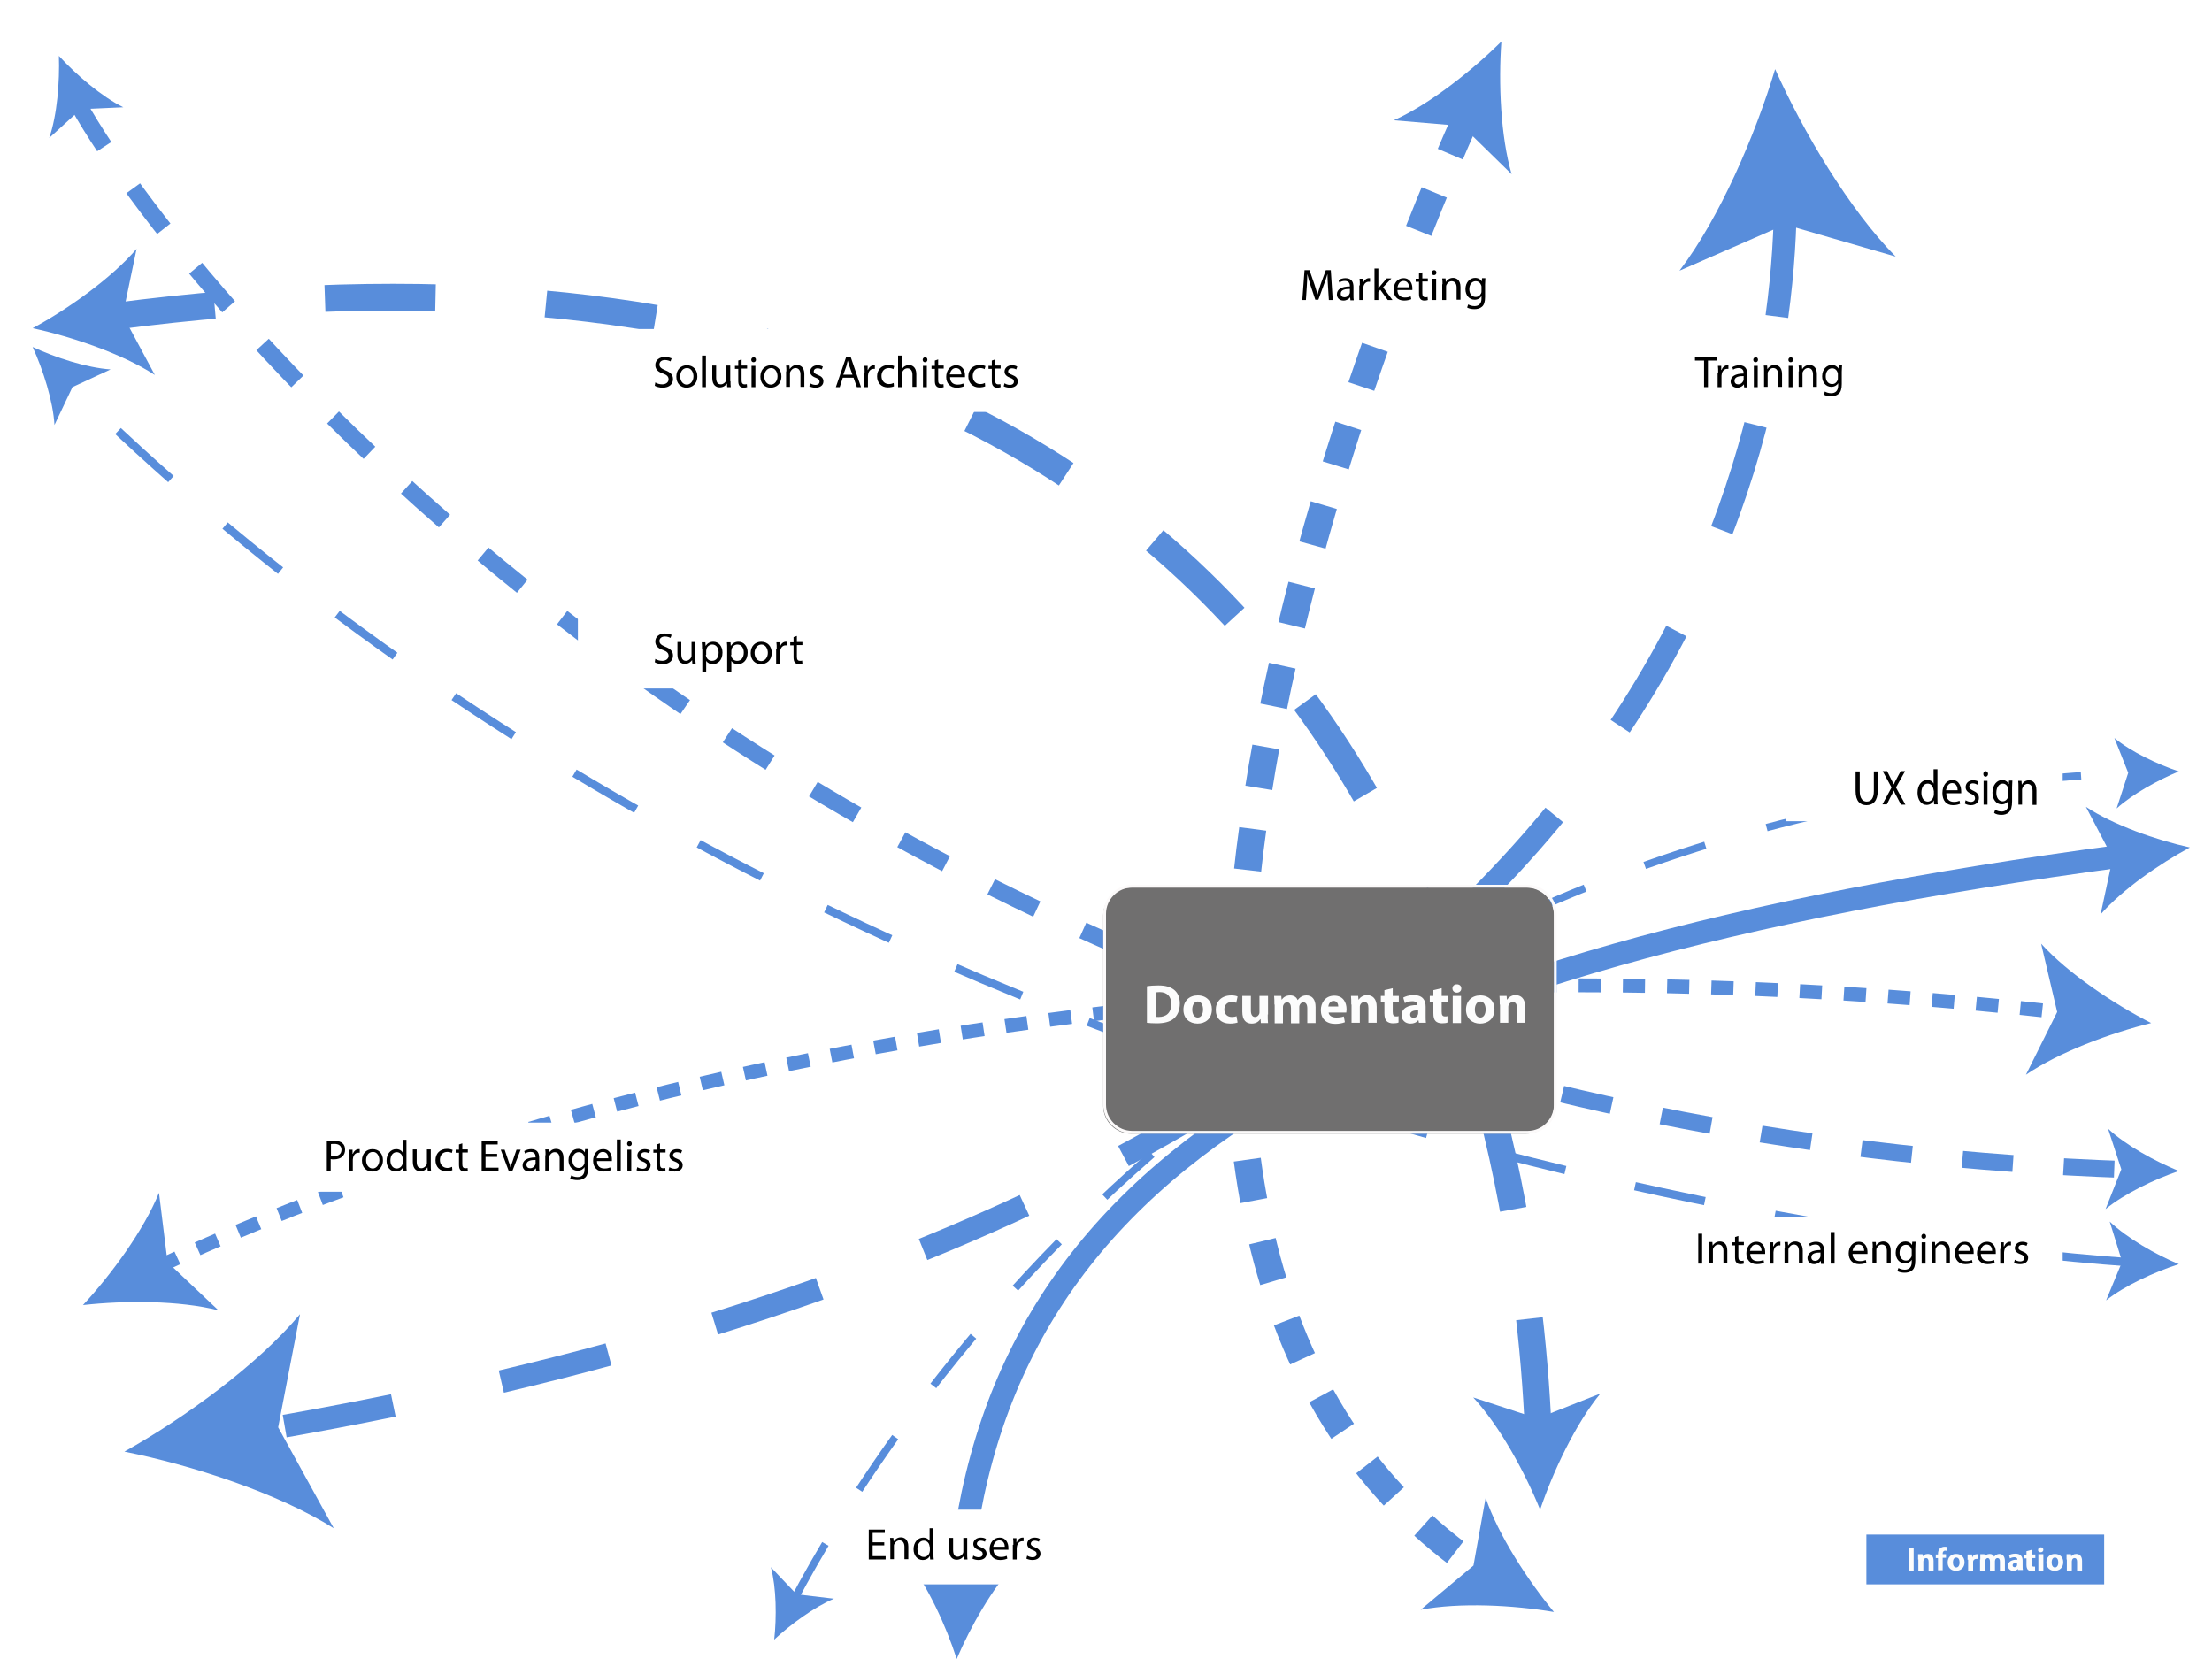<?xml version="1.0" encoding="utf-8"?>
<!-- Generator: Adobe Illustrator 17.1.0, SVG Export Plug-In . SVG Version: 6.00 Build 0)  -->
<!DOCTYPE svg PUBLIC "-//W3C//DTD SVG 1.1//EN" "http://www.w3.org/Graphics/SVG/1.1/DTD/svg11.dtd">
<svg version="1.1" id="Layer_1" xmlns="http://www.w3.org/2000/svg" xmlns:xlink="http://www.w3.org/1999/xlink" x="0px" y="0px"
	 viewBox="0 0 800 600" enable-background="new 0 0 800 600" xml:space="preserve">
<rect y="-8" fill="#FFFFFF" width="800" height="608"/>
<g>
	<g>
		<path fill="none" stroke="#588DDB" stroke-width="8.245" stroke-miterlimit="10" d="M346.9,575.1
			c11.9-154.1,138.9-227.8,420.4-265.5"/>
		<g>
			<path fill="#588DDB" d="M346,600c4.9-11.5,12.9-25.7,21.1-34.3l-19.9,6.2l-19.3-8C335.4,573.3,342.2,588.1,346,600z"/>
		</g>
		<g>
			<path fill="#588DDB" d="M792,306.5c-11,5.9-24.4,15.2-32.3,24.2l4.4-20.4l-9.7-18.5C764.4,298.4,779.8,303.8,792,306.5z"/>
		</g>
	</g>
</g>
<g>
	<g>
		<path fill="none" stroke="#588DDB" stroke-width="9.678" stroke-miterlimit="10" stroke-dasharray="40,40" d="M556.3,516.8
			c-4.7-106.3-50.5-463.6-515.6-402.3"/>
		<g>
			<path fill="#588DDB" d="M557,546c4.7-13.9,12.9-31.2,21.8-42l-22.8,9l-23.2-7.6C542.3,515.6,551.5,532.4,557,546z"/>
		</g>
		<g>
			<path fill="#588DDB" d="M11.8,118.7c12.9-7,28.5-18.1,37.6-28.7l-5,24L56,135.6C44.3,128,26.1,121.8,11.8,118.7z"/>
		</g>
	</g>
</g>
<g>
	<g>
		<path fill="none" stroke="#588DDB" stroke-width="6.116" stroke-miterlimit="10" stroke-dasharray="18.348,18.348" d="
			M28.1,37.4C70.8,114,314,407.5,769.5,423"/>
		<g>
			<path fill="#588DDB" d="M21.3,20.2c0.3,9.3-0.6,21.3-3.5,29.7l11.4-10.4l15.4-0.7C36.7,34.9,27.5,27,21.3,20.2z"/>
		</g>
		<g>
			<path fill="#588DDB" d="M788,423.5c-8.8,3-19.7,8.2-26.5,13.8l5.7-14.4l-4.8-14.7C768.8,414.2,779.4,420,788,423.5z"/>
		</g>
	</g>
</g>
<g>
	<g>
		<path fill="none" stroke="#588DDB" stroke-width="8.245" stroke-miterlimit="10" stroke-dasharray="40,40" d="M645.7,74.6
			c-1.7,107.4-60,358.7-551.5,442.7"/>
		<g>
			<path fill="#588DDB" d="M642,25c-7.2,23.9-20.1,53.9-34.6,72.9l38.2-16.7l40,11.6C668.8,75.8,652.2,47.8,642,25z"/>
		</g>
		<g>
			<path fill="#588DDB" d="M45,525c21.8-12.2,48.2-31.4,63.5-49.7l-7.9,40.9l20.1,36.5C100.5,540,69.5,529.9,45,525z"/>
		</g>
	</g>
</g>
<g>
	<g>
		<path fill="none" stroke="#588DDB" stroke-width="9.848" stroke-miterlimit="10" stroke-dasharray="15,15" d="M530.5,42
			c-42,94.6-165.6,411.7,5.6,526.4"/>
		<g>
			<path fill="#588DDB" d="M543,15c-10.6,10.5-25.8,22.6-38.9,28.5l24.8,2.1L546.7,63C542.7,49.3,541.9,29.9,543,15z"/>
		</g>
		<g>
			<path fill="#588DDB" d="M562,583c-14.7-2.5-34.2-3.5-48.2-0.8l19.1-16l4.4-24.5C541.9,555.2,552.5,571.5,562,583z"/>
		</g>
	</g>
</g>
<g>
	<g>
		<path fill="none" stroke="#588DDB" stroke-width="5.009" stroke-miterlimit="10" stroke-dasharray="8,8" d="M56.9,458.3
			c78.3-37,323.8-133,691.1-91.9"/>
		<g>
			<path fill="#588DDB" d="M30,472c15.1-1.7,34.9-1.7,49,1.9l-18.4-17.4l-3.1-25.1C52,444.9,40.3,460.9,30,472z"/>
		</g>
		<g>
			<path fill="#588DDB" d="M778,370c-14.7,3.6-33.3,10.5-45.3,18.7L744,366l-5.8-24.7C748,352.1,764.5,363.1,778,370z"/>
		</g>
	</g>
</g>
<rect x="561" y="122" fill="#FFFFFF" width="142" height="27"/>
<rect x="209" y="222" fill="#FFFFFF" width="142" height="27"/>
<g>
	<path d="M237,238.3c0.6,0.4,1.5,0.7,2.5,0.7c1.4,0,2.3-0.8,2.3-1.8c0-1-0.6-1.6-2-2.1c-1.8-0.6-2.8-1.5-2.8-3.1
		c0-1.7,1.4-2.9,3.5-2.9c1.1,0,1.9,0.3,2.4,0.5l-0.4,1.1c-0.4-0.2-1.1-0.5-2-0.5c-1.5,0-2,0.9-2,1.6c0,1,0.7,1.5,2.1,2.1
		c1.8,0.7,2.8,1.6,2.8,3.2c0,1.7-1.2,3.1-3.8,3.1c-1,0-2.2-0.3-2.8-0.7L237,238.3z"/>
	<path d="M251.5,237.9c0,0.8,0,1.5,0.1,2.1h-1.2l-0.1-1.3h0c-0.4,0.6-1.2,1.4-2.6,1.4c-1.2,0-2.7-0.7-2.7-3.4v-4.5h1.4v4.3
		c0,1.5,0.4,2.5,1.7,2.5c0.9,0,1.6-0.7,1.9-1.3c0.1-0.2,0.1-0.5,0.1-0.7v-4.8h1.4V237.9z"/>
	<path d="M253.9,234.8c0-1,0-1.8-0.1-2.5h1.3l0.1,1.3h0c0.6-0.9,1.5-1.5,2.8-1.5c1.9,0,3.3,1.6,3.3,3.9c0,2.8-1.7,4.2-3.5,4.2
		c-1,0-1.9-0.4-2.4-1.2h0v4.2h-1.4V234.8z M255.3,236.8c0,0.2,0,0.4,0.1,0.6c0.3,1,1.1,1.6,2.1,1.6c1.5,0,2.4-1.2,2.4-3
		c0-1.6-0.8-2.9-2.3-2.9c-1,0-1.9,0.7-2.1,1.7c0,0.2-0.1,0.4-0.1,0.6V236.8z"/>
	<path d="M263,234.8c0-1,0-1.8-0.1-2.5h1.3l0.1,1.3h0c0.6-0.9,1.5-1.5,2.8-1.5c1.9,0,3.3,1.6,3.3,3.9c0,2.8-1.7,4.2-3.5,4.2
		c-1,0-1.9-0.4-2.4-1.2h0v4.2H263V234.8z M264.4,236.8c0,0.2,0,0.4,0.1,0.6c0.3,1,1.1,1.6,2.1,1.6c1.5,0,2.4-1.2,2.4-3
		c0-1.6-0.8-2.9-2.3-2.9c-1,0-1.9,0.7-2.1,1.7c0,0.2-0.1,0.4-0.1,0.6V236.8z"/>
	<path d="M279.1,236.1c0,2.9-2,4.1-3.9,4.1c-2.1,0-3.7-1.5-3.7-4c0-2.6,1.7-4.1,3.8-4.1C277.6,232.1,279.1,233.7,279.1,236.1z
		 M272.9,236.1c0,1.7,1,3,2.4,3c1.3,0,2.4-1.3,2.4-3c0-1.3-0.7-3-2.3-3S272.9,234.7,272.9,236.1z"/>
	<path d="M280.9,234.7c0-0.9,0-1.7-0.1-2.4h1.2l0,1.5h0.1c0.4-1,1.2-1.7,2.1-1.7c0.2,0,0.3,0,0.4,0v1.3c-0.1,0-0.3,0-0.5,0
		c-1,0-1.7,0.8-1.9,1.8c0,0.2-0.1,0.4-0.1,0.7v4.1h-1.4V234.7z"/>
	<path d="M288.2,230v2.2h2v1.1h-2v4.2c0,1,0.3,1.5,1.1,1.5c0.4,0,0.6,0,0.8-0.1l0.1,1.1c-0.3,0.1-0.7,0.2-1.2,0.2
		c-0.7,0-1.2-0.2-1.5-0.6c-0.4-0.4-0.5-1.1-0.5-2v-4.2h-1.2v-1.1h1.2v-1.9L288.2,230z"/>
</g>
<rect x="82" y="406" fill="#FFFFFF" width="178" height="25"/>
<rect x="427" y="95" fill="#FFFFFF" width="142" height="27"/>
<g>
	<path d="M480.3,103.8c-0.1-1.5-0.2-3.3-0.2-4.7h0c-0.4,1.3-0.8,2.6-1.4,4.1l-1.9,5.2h-1.1l-1.7-5.1c-0.5-1.5-0.9-2.9-1.2-4.2h0
		c0,1.3-0.1,3.2-0.2,4.8l-0.3,4.6h-1.3l0.8-10.8h1.8l1.8,5.2c0.4,1.3,0.8,2.5,1.1,3.6h0c0.3-1.1,0.7-2.3,1.1-3.6l1.9-5.2h1.8
		l0.7,10.8h-1.4L480.3,103.8z"/>
	<path d="M488.4,108.5l-0.1-1h0c-0.4,0.6-1.3,1.2-2.4,1.2c-1.6,0-2.4-1.1-2.4-2.2c0-1.9,1.7-2.9,4.7-2.9v-0.2c0-0.6-0.2-1.8-1.8-1.8
		c-0.7,0-1.5,0.2-2,0.6l-0.3-0.9c0.6-0.4,1.6-0.7,2.5-0.7c2.4,0,2.9,1.6,2.9,3.2v2.9c0,0.7,0,1.3,0.1,1.9H488.4z M488.2,104.5
		c-1.5,0-3.3,0.2-3.3,1.7c0,0.9,0.6,1.3,1.3,1.3c1,0,1.6-0.6,1.9-1.3c0-0.1,0.1-0.3,0.1-0.4V104.5z"/>
	<path d="M491.8,103.2c0-0.9,0-1.7-0.1-2.4h1.2l0,1.5h0.1c0.4-1,1.2-1.7,2.1-1.7c0.2,0,0.3,0,0.4,0v1.3c-0.1,0-0.3,0-0.5,0
		c-1,0-1.7,0.8-1.9,1.8c0,0.2-0.1,0.4-0.1,0.7v4.1h-1.4V103.2z"/>
	<path d="M498.5,104.3L498.5,104.3c0.2-0.3,0.5-0.6,0.7-0.9l2.3-2.7h1.7l-3,3.2l3.4,4.6h-1.7l-2.7-3.7l-0.7,0.8v2.9h-1.4V97.1h1.4
		V104.3z"/>
	<path d="M505.4,104.9c0,1.9,1.2,2.7,2.7,2.7c1,0,1.6-0.2,2.1-0.4l0.2,1c-0.5,0.2-1.3,0.5-2.6,0.5c-2.4,0-3.8-1.6-3.8-3.9
		s1.4-4.2,3.6-4.2c2.5,0,3.2,2.2,3.2,3.6c0,0.3,0,0.5,0,0.7H505.4z M509.6,103.9c0-0.9-0.4-2.3-2-2.3c-1.4,0-2,1.3-2.2,2.3H509.6z"
		/>
	<path d="M514.4,98.5v2.2h2v1.1h-2v4.2c0,1,0.3,1.5,1.1,1.5c0.4,0,0.6,0,0.8-0.1l0.1,1.1c-0.3,0.1-0.7,0.2-1.2,0.2
		c-0.7,0-1.2-0.2-1.5-0.6c-0.4-0.4-0.5-1.1-0.5-2v-4.2h-1.2v-1.1h1.2v-1.9L514.4,98.5z"/>
	<path d="M519.5,98.6c0,0.5-0.3,0.9-0.9,0.9c-0.5,0-0.8-0.4-0.8-0.9c0-0.5,0.4-0.9,0.9-0.9C519.2,97.7,519.5,98.1,519.5,98.6z
		 M518,108.5v-7.7h1.4v7.7H518z"/>
	<path d="M521.7,102.8c0-0.8,0-1.5-0.1-2.1h1.2l0.1,1.3h0c0.4-0.7,1.3-1.5,2.6-1.5c1.1,0,2.7,0.6,2.7,3.3v4.6h-1.4V104
		c0-1.2-0.5-2.3-1.8-2.3c-0.9,0-1.6,0.7-1.9,1.4c-0.1,0.2-0.1,0.4-0.1,0.7v4.7h-1.4V102.8z"/>
	<path d="M537.2,100.8c0,0.6-0.1,1.2-0.1,2.1v4.5c0,1.8-0.4,2.9-1.1,3.5c-0.8,0.7-1.8,0.9-2.8,0.9c-0.9,0-2-0.2-2.6-0.6l0.4-1.1
		c0.5,0.3,1.3,0.6,2.3,0.6c1.4,0,2.5-0.8,2.5-2.7v-0.9h0c-0.4,0.7-1.3,1.3-2.5,1.3c-1.9,0-3.3-1.6-3.3-3.8c0-2.6,1.7-4.1,3.5-4.1
		c1.3,0,2.1,0.7,2.4,1.3h0l0.1-1.2H537.2z M535.8,103.8c0-0.2,0-0.4-0.1-0.6c-0.3-0.8-0.9-1.5-2-1.5c-1.3,0-2.3,1.1-2.3,2.9
		c0,1.5,0.8,2.8,2.3,2.8c0.9,0,1.6-0.5,2-1.4c0.1-0.2,0.1-0.5,0.1-0.8V103.8z"/>
</g>
<g>
	<path d="M118.2,412.8c0.7-0.1,1.6-0.2,2.7-0.2c1.4,0,2.4,0.3,3,0.9c0.6,0.5,0.9,1.3,0.9,2.3c0,1-0.3,1.7-0.8,2.3
		c-0.7,0.8-1.9,1.2-3.3,1.2c-0.4,0-0.8,0-1.1-0.1v4.3h-1.4V412.8z M119.6,418c0.3,0.1,0.7,0.1,1.2,0.1c1.7,0,2.7-0.8,2.7-2.3
		c0-1.4-1-2.1-2.5-2.1c-0.6,0-1.1,0-1.3,0.1V418z"/>
	<path d="M126.4,418.2c0-0.9,0-1.7-0.1-2.4h1.2l0,1.5h0.1c0.4-1,1.2-1.7,2.1-1.7c0.2,0,0.3,0,0.4,0v1.3c-0.1,0-0.3,0-0.5,0
		c-1,0-1.7,0.8-1.9,1.8c0,0.2-0.1,0.4-0.1,0.7v4.1h-1.4V418.2z"/>
	<path d="M138.5,419.6c0,2.9-2,4.1-3.9,4.1c-2.1,0-3.7-1.5-3.7-4c0-2.6,1.7-4.1,3.8-4.1C137,415.6,138.5,417.2,138.5,419.6z
		 M132.4,419.6c0,1.7,1,3,2.4,3c1.3,0,2.4-1.3,2.4-3c0-1.3-0.7-3-2.3-3C133.1,416.6,132.4,418.2,132.4,419.6z"/>
	<path d="M147,412.1v9.4c0,0.7,0,1.5,0.1,2h-1.3l-0.1-1.3h0c-0.4,0.9-1.4,1.5-2.6,1.5c-1.9,0-3.3-1.6-3.3-3.9c0-2.6,1.6-4.2,3.5-4.2
		c1.2,0,2,0.6,2.3,1.2h0v-4.6H147z M145.6,418.9c0-0.2,0-0.4-0.1-0.6c-0.2-0.9-1-1.6-2-1.6c-1.5,0-2.3,1.3-2.3,3
		c0,1.6,0.8,2.9,2.3,2.9c0.9,0,1.8-0.6,2.1-1.7c0-0.2,0.1-0.4,0.1-0.6V418.9z"/>
	<path d="M155.8,421.4c0,0.8,0,1.5,0.1,2.1h-1.2l-0.1-1.3h0c-0.4,0.6-1.2,1.4-2.6,1.4c-1.2,0-2.7-0.7-2.7-3.4v-4.5h1.4v4.3
		c0,1.5,0.4,2.5,1.7,2.5c0.9,0,1.6-0.7,1.9-1.3c0.1-0.2,0.1-0.5,0.1-0.7v-4.8h1.4V421.4z"/>
	<path d="M163.6,423.2c-0.4,0.2-1.2,0.4-2.2,0.4c-2.3,0-3.9-1.6-3.9-4c0-2.4,1.6-4.1,4.2-4.1c0.8,0,1.6,0.2,2,0.4l-0.3,1.1
		c-0.3-0.2-0.9-0.4-1.6-0.4c-1.8,0-2.7,1.3-2.7,2.9c0,1.8,1.2,2.9,2.7,2.9c0.8,0,1.3-0.2,1.7-0.4L163.6,423.2z"/>
	<path d="M167.2,413.5v2.2h2v1.1h-2v4.2c0,1,0.3,1.5,1.1,1.5c0.4,0,0.6,0,0.8-0.1l0.1,1.1c-0.3,0.1-0.7,0.2-1.2,0.2
		c-0.7,0-1.2-0.2-1.5-0.6c-0.4-0.4-0.5-1.1-0.5-2v-4.2h-1.2v-1.1h1.2v-1.9L167.2,413.5z"/>
	<path d="M179.8,418.4h-4.2v3.9h4.7v1.2h-6.1v-10.8h5.8v1.2h-4.4v3.4h4.2V418.4z"/>
	<path d="M182.5,415.8l1.5,4.4c0.3,0.7,0.5,1.3,0.6,2h0c0.2-0.6,0.4-1.3,0.7-2l1.5-4.4h1.5l-3,7.7h-1.3l-2.9-7.7H182.5z"/>
	<path d="M193.9,423.5l-0.1-1h0c-0.4,0.6-1.3,1.2-2.4,1.2c-1.6,0-2.4-1.1-2.4-2.2c0-1.9,1.7-2.9,4.7-2.9v-0.2c0-0.6-0.2-1.8-1.8-1.8
		c-0.7,0-1.5,0.2-2,0.6l-0.3-0.9c0.6-0.4,1.6-0.7,2.5-0.7c2.4,0,2.9,1.6,2.9,3.2v2.9c0,0.7,0,1.3,0.1,1.9H193.9z M193.7,419.5
		c-1.5,0-3.3,0.2-3.3,1.7c0,0.9,0.6,1.3,1.3,1.3c1,0,1.6-0.6,1.9-1.3c0-0.1,0.1-0.3,0.1-0.4V419.5z"/>
	<path d="M197.3,417.8c0-0.8,0-1.5-0.1-2.1h1.2l0.1,1.3h0c0.4-0.7,1.3-1.5,2.6-1.5c1.1,0,2.7,0.6,2.7,3.3v4.6h-1.4V419
		c0-1.2-0.5-2.3-1.8-2.3c-0.9,0-1.6,0.7-1.9,1.4c-0.1,0.2-0.1,0.4-0.1,0.7v4.7h-1.4V417.8z"/>
	<path d="M212.8,415.8c0,0.6-0.1,1.2-0.1,2.1v4.5c0,1.8-0.4,2.9-1.1,3.5c-0.8,0.7-1.8,0.9-2.8,0.9c-0.9,0-2-0.2-2.6-0.6l0.4-1.1
		c0.5,0.3,1.3,0.6,2.3,0.6c1.4,0,2.5-0.8,2.5-2.7v-0.9h0c-0.4,0.7-1.3,1.3-2.5,1.3c-1.9,0-3.3-1.6-3.3-3.8c0-2.6,1.7-4.1,3.5-4.1
		c1.3,0,2.1,0.7,2.4,1.3h0l0.1-1.2H212.8z M211.4,418.8c0-0.2,0-0.4-0.1-0.6c-0.3-0.8-0.9-1.5-2-1.5c-1.3,0-2.3,1.1-2.3,2.9
		c0,1.5,0.8,2.8,2.3,2.8c0.9,0,1.6-0.5,2-1.4c0.1-0.2,0.1-0.5,0.1-0.8V418.8z"/>
	<path d="M215.9,419.9c0,1.9,1.2,2.7,2.7,2.7c1,0,1.6-0.2,2.1-0.4l0.2,1c-0.5,0.2-1.3,0.5-2.6,0.5c-2.4,0-3.8-1.6-3.8-3.9
		s1.4-4.2,3.6-4.2c2.5,0,3.2,2.2,3.2,3.6c0,0.3,0,0.5,0,0.7H215.9z M220,418.9c0-0.9-0.4-2.3-2-2.3c-1.4,0-2,1.3-2.2,2.3H220z"/>
	<path d="M223.1,412.1h1.4v11.4h-1.4V412.1z"/>
	<path d="M228.5,413.6c0,0.5-0.3,0.9-0.9,0.9c-0.5,0-0.8-0.4-0.8-0.9c0-0.5,0.4-0.9,0.9-0.9C228.1,412.7,228.5,413.1,228.5,413.6z
		 M226.9,423.5v-7.7h1.4v7.7H226.9z"/>
	<path d="M230.5,422.1c0.4,0.3,1.2,0.6,1.9,0.6c1,0,1.5-0.5,1.5-1.2c0-0.7-0.4-1-1.4-1.4c-1.4-0.5-2-1.3-2-2.2c0-1.2,1-2.3,2.7-2.3
		c0.8,0,1.5,0.2,1.9,0.5l-0.4,1c-0.3-0.2-0.9-0.4-1.6-0.4c-0.8,0-1.3,0.5-1.3,1.1c0,0.6,0.5,0.9,1.5,1.3c1.3,0.5,2,1.2,2,2.3
		c0,1.4-1.1,2.3-2.9,2.3c-0.8,0-1.6-0.2-2.2-0.5L230.5,422.1z"/>
	<path d="M238.7,413.5v2.2h2v1.1h-2v4.2c0,1,0.3,1.5,1.1,1.5c0.4,0,0.6,0,0.8-0.1l0.1,1.1c-0.3,0.1-0.7,0.2-1.2,0.2
		c-0.7,0-1.2-0.2-1.5-0.6c-0.4-0.4-0.5-1.1-0.5-2v-4.2h-1.2v-1.1h1.2v-1.9L238.7,413.5z"/>
	<path d="M242.1,422.1c0.4,0.3,1.2,0.6,1.9,0.6c1,0,1.5-0.5,1.5-1.2c0-0.7-0.4-1-1.4-1.4c-1.4-0.5-2-1.3-2-2.2c0-1.2,1-2.3,2.7-2.3
		c0.8,0,1.5,0.2,1.9,0.5l-0.4,1c-0.3-0.2-0.9-0.4-1.6-0.4c-0.8,0-1.3,0.5-1.3,1.1c0,0.6,0.5,0.9,1.5,1.3c1.3,0.5,2,1.2,2,2.3
		c0,1.4-1.1,2.3-2.9,2.3c-0.8,0-1.6-0.2-2.2-0.5L242.1,422.1z"/>
</g>
<g>
	<path d="M616.3,130.4H613v-1.2h8v1.2h-3.3v9.6h-1.4V130.4z"/>
	<path d="M621.4,134.7c0-0.9,0-1.7-0.1-2.4h1.2l0,1.5h0.1c0.4-1,1.2-1.7,2.1-1.7c0.2,0,0.3,0,0.4,0v1.3c-0.1,0-0.3,0-0.5,0
		c-1,0-1.7,0.8-1.9,1.8c0,0.2-0.1,0.4-0.1,0.7v4.1h-1.4V134.7z"/>
	<path d="M630.8,140l-0.1-1h0c-0.4,0.6-1.3,1.2-2.4,1.2c-1.6,0-2.4-1.1-2.4-2.2c0-1.9,1.7-2.9,4.7-2.9v-0.2c0-0.6-0.2-1.8-1.8-1.8
		c-0.7,0-1.5,0.2-2,0.6l-0.3-0.9c0.6-0.4,1.6-0.7,2.5-0.7c2.4,0,2.9,1.6,2.9,3.2v2.9c0,0.7,0,1.3,0.1,1.9H630.8z M630.6,136
		c-1.5,0-3.3,0.2-3.3,1.7c0,0.9,0.6,1.3,1.3,1.3c1,0,1.6-0.6,1.9-1.3c0-0.1,0.1-0.3,0.1-0.4V136z"/>
	<path d="M635.8,130.1c0,0.5-0.3,0.9-0.9,0.9c-0.5,0-0.8-0.4-0.8-0.9c0-0.5,0.4-0.9,0.9-0.9C635.5,129.2,635.8,129.6,635.8,130.1z
		 M634.3,140v-7.7h1.4v7.7H634.3z"/>
	<path d="M638,134.3c0-0.8,0-1.5-0.1-2.1h1.2l0.1,1.3h0c0.4-0.7,1.3-1.5,2.6-1.5c1.1,0,2.7,0.6,2.7,3.3v4.6h-1.4v-4.5
		c0-1.2-0.5-2.3-1.8-2.3c-0.9,0-1.6,0.7-1.9,1.4c-0.1,0.2-0.1,0.4-0.1,0.7v4.7H638V134.3z"/>
	<path d="M648.5,130.1c0,0.5-0.3,0.9-0.9,0.9c-0.5,0-0.8-0.4-0.8-0.9c0-0.5,0.4-0.9,0.9-0.9C648.1,129.2,648.5,129.6,648.5,130.1z
		 M646.9,140v-7.7h1.4v7.7H646.9z"/>
	<path d="M650.6,134.3c0-0.8,0-1.5-0.1-2.1h1.2l0.1,1.3h0c0.4-0.7,1.3-1.5,2.6-1.5c1.1,0,2.7,0.6,2.7,3.3v4.6h-1.4v-4.5
		c0-1.2-0.5-2.3-1.8-2.3c-0.9,0-1.6,0.7-1.9,1.4c-0.1,0.2-0.1,0.4-0.1,0.7v4.7h-1.4V134.3z"/>
	<path d="M666.2,132.3c0,0.6-0.1,1.2-0.1,2.1v4.5c0,1.8-0.4,2.9-1.1,3.5c-0.8,0.7-1.8,0.9-2.8,0.9c-0.9,0-2-0.2-2.6-0.6l0.4-1.1
		c0.5,0.3,1.3,0.6,2.3,0.6c1.4,0,2.5-0.8,2.5-2.7v-0.9h0c-0.4,0.7-1.3,1.3-2.5,1.3c-1.9,0-3.3-1.6-3.3-3.8c0-2.6,1.7-4.1,3.5-4.1
		c1.3,0,2.1,0.7,2.4,1.3h0l0.1-1.2H666.2z M664.7,135.3c0-0.2,0-0.4-0.1-0.6c-0.3-0.8-0.9-1.5-2-1.5c-1.3,0-2.3,1.1-2.3,2.9
		c0,1.5,0.8,2.8,2.3,2.8c0.9,0,1.6-0.5,2-1.4c0.1-0.2,0.1-0.5,0.1-0.8V135.3z"/>
</g>
<rect x="221" y="119" fill="#FFFFFF" width="142" height="30"/>
<g>
	<path d="M237,138.3c0.6,0.4,1.5,0.7,2.5,0.7c1.4,0,2.3-0.8,2.3-1.8c0-1-0.6-1.6-2-2.1c-1.8-0.6-2.8-1.5-2.8-3.1
		c0-1.7,1.4-2.9,3.5-2.9c1.1,0,1.9,0.3,2.4,0.5l-0.4,1.1c-0.4-0.2-1.1-0.5-2-0.5c-1.5,0-2,0.9-2,1.6c0,1,0.7,1.5,2.1,2.1
		c1.8,0.7,2.8,1.6,2.8,3.2c0,1.7-1.2,3.1-3.8,3.1c-1,0-2.2-0.3-2.8-0.7L237,138.3z"/>
	<path d="M252.2,136.1c0,2.9-2,4.1-3.9,4.1c-2.1,0-3.7-1.5-3.7-4c0-2.6,1.7-4.1,3.8-4.1C250.7,132.1,252.2,133.7,252.2,136.1z
		 M246,136.1c0,1.7,1,3,2.4,3c1.3,0,2.4-1.3,2.4-3c0-1.3-0.7-3-2.3-3C246.7,133.1,246,134.7,246,136.1z"/>
	<path d="M253.9,128.6h1.4V140h-1.4V128.6z"/>
	<path d="M264.2,137.9c0,0.8,0,1.5,0.1,2.1H263l-0.1-1.3h0c-0.4,0.6-1.2,1.4-2.6,1.4c-1.2,0-2.7-0.7-2.7-3.4v-4.5h1.4v4.3
		c0,1.5,0.4,2.5,1.7,2.5c0.9,0,1.6-0.7,1.9-1.3c0.1-0.2,0.1-0.5,0.1-0.7v-4.8h1.4V137.9z"/>
	<path d="M268.2,130v2.2h2v1.1h-2v4.2c0,1,0.3,1.5,1.1,1.5c0.4,0,0.6,0,0.8-0.1l0.1,1.1c-0.3,0.1-0.7,0.2-1.2,0.2
		c-0.7,0-1.2-0.2-1.5-0.6c-0.4-0.4-0.5-1.1-0.5-2v-4.2h-1.2v-1.1h1.2v-1.9L268.2,130z"/>
	<path d="M273.4,130.1c0,0.5-0.3,0.9-0.9,0.9c-0.5,0-0.8-0.4-0.8-0.9c0-0.5,0.4-0.9,0.9-0.9C273.1,129.2,273.4,129.6,273.4,130.1z
		 M271.8,140v-7.7h1.4v7.7H271.8z"/>
	<path d="M282.6,136.1c0,2.9-2,4.1-3.9,4.1c-2.1,0-3.7-1.5-3.7-4c0-2.6,1.7-4.1,3.8-4.1C281.1,132.1,282.6,133.7,282.6,136.1z
		 M276.4,136.1c0,1.7,1,3,2.4,3c1.3,0,2.4-1.3,2.4-3c0-1.3-0.7-3-2.3-3S276.4,134.7,276.4,136.1z"/>
	<path d="M284.4,134.3c0-0.8,0-1.5-0.1-2.1h1.2l0.1,1.3h0c0.4-0.7,1.3-1.5,2.6-1.5c1.1,0,2.7,0.6,2.7,3.3v4.6h-1.4v-4.5
		c0-1.2-0.5-2.3-1.8-2.3c-0.9,0-1.6,0.7-1.9,1.4c-0.1,0.2-0.1,0.4-0.1,0.7v4.7h-1.4V134.3z"/>
	<path d="M293,138.6c0.4,0.3,1.2,0.6,1.9,0.6c1,0,1.5-0.5,1.5-1.2c0-0.7-0.4-1-1.4-1.4c-1.4-0.5-2-1.3-2-2.2c0-1.2,1-2.3,2.7-2.3
		c0.8,0,1.5,0.2,1.9,0.5l-0.4,1c-0.3-0.2-0.9-0.4-1.6-0.4c-0.8,0-1.3,0.5-1.3,1.1c0,0.6,0.5,0.9,1.5,1.3c1.3,0.5,2,1.2,2,2.3
		c0,1.4-1.1,2.3-2.9,2.3c-0.8,0-1.6-0.2-2.2-0.5L293,138.6z"/>
	<path d="M304.8,136.6l-1.1,3.4h-1.4l3.7-10.8h1.7l3.7,10.8h-1.5l-1.2-3.4H304.8z M308.3,135.5l-1.1-3.1c-0.2-0.7-0.4-1.3-0.6-2h0
		c-0.2,0.6-0.3,1.3-0.5,2l-1.1,3.1H308.3z"/>
	<path d="M312.7,134.7c0-0.9,0-1.7-0.1-2.4h1.2l0,1.5h0.1c0.4-1,1.2-1.7,2.1-1.7c0.2,0,0.3,0,0.4,0v1.3c-0.1,0-0.3,0-0.5,0
		c-1,0-1.7,0.8-1.9,1.8c0,0.2-0.1,0.4-0.1,0.7v4.1h-1.4V134.7z"/>
	<path d="M323.3,139.7c-0.4,0.2-1.2,0.4-2.2,0.4c-2.3,0-3.9-1.6-3.9-4c0-2.4,1.6-4.1,4.2-4.1c0.8,0,1.6,0.2,2,0.4l-0.3,1.1
		c-0.3-0.2-0.9-0.4-1.6-0.4c-1.8,0-2.7,1.3-2.7,2.9c0,1.8,1.2,2.9,2.7,2.9c0.8,0,1.3-0.2,1.7-0.4L323.3,139.7z"/>
	<path d="M324.9,128.6h1.4v4.8h0c0.2-0.4,0.6-0.8,1-1c0.4-0.2,0.9-0.4,1.4-0.4c1,0,2.7,0.6,2.7,3.3v4.6h-1.4v-4.4
		c0-1.2-0.5-2.3-1.8-2.3c-0.9,0-1.6,0.6-1.9,1.4c-0.1,0.2-0.1,0.4-0.1,0.7v4.7h-1.4V128.6z"/>
	<path d="M335.4,130.1c0,0.5-0.3,0.9-0.9,0.9c-0.5,0-0.8-0.4-0.8-0.9c0-0.5,0.4-0.9,0.9-0.9C335.1,129.2,335.4,129.6,335.4,130.1z
		 M333.8,140v-7.7h1.4v7.7H333.8z"/>
	<path d="M339.3,130v2.2h2v1.1h-2v4.2c0,1,0.3,1.5,1.1,1.5c0.4,0,0.6,0,0.8-0.1l0.1,1.1c-0.3,0.1-0.7,0.2-1.2,0.2
		c-0.7,0-1.2-0.2-1.5-0.6c-0.4-0.4-0.5-1.1-0.5-2v-4.2h-1.2v-1.1h1.2v-1.9L339.3,130z"/>
	<path d="M343.6,136.4c0,1.9,1.2,2.7,2.7,2.7c1,0,1.6-0.2,2.1-0.4l0.2,1c-0.5,0.2-1.3,0.5-2.6,0.5c-2.4,0-3.8-1.6-3.8-3.9
		s1.4-4.2,3.6-4.2c2.5,0,3.2,2.2,3.2,3.6c0,0.3,0,0.5,0,0.7H343.6z M347.7,135.4c0-0.9-0.4-2.3-2-2.3c-1.4,0-2,1.3-2.2,2.3H347.7z"
		/>
	<path d="M356.3,139.7c-0.4,0.2-1.2,0.4-2.2,0.4c-2.3,0-3.9-1.6-3.9-4c0-2.4,1.6-4.1,4.2-4.1c0.8,0,1.6,0.2,2,0.4l-0.3,1.1
		c-0.3-0.2-0.9-0.4-1.6-0.4c-1.8,0-2.7,1.3-2.7,2.9c0,1.8,1.2,2.9,2.7,2.9c0.8,0,1.3-0.2,1.7-0.4L356.3,139.7z"/>
	<path d="M359.9,130v2.2h2v1.1h-2v4.2c0,1,0.3,1.5,1.1,1.5c0.4,0,0.6,0,0.8-0.1l0.1,1.1c-0.3,0.1-0.7,0.2-1.2,0.2
		c-0.7,0-1.2-0.2-1.5-0.6c-0.4-0.4-0.5-1.1-0.5-2v-4.2h-1.2v-1.1h1.2v-1.9L359.9,130z"/>
	<path d="M363.3,138.6c0.4,0.3,1.2,0.6,1.9,0.6c1,0,1.5-0.5,1.5-1.2c0-0.7-0.4-1-1.4-1.4c-1.4-0.5-2-1.3-2-2.2c0-1.2,1-2.3,2.7-2.3
		c0.8,0,1.5,0.2,1.9,0.5l-0.4,1c-0.3-0.2-0.9-0.4-1.6-0.4c-0.8,0-1.3,0.5-1.3,1.1c0,0.6,0.5,0.9,1.5,1.3c1.3,0.5,2,1.2,2,2.3
		c0,1.4-1.1,2.3-2.9,2.3c-0.8,0-1.6-0.2-2.2-0.5L363.3,138.6z"/>
</g>
<g>
	<g>
		<path fill="none" stroke="#588DDB" stroke-width="3" stroke-miterlimit="10" stroke-dasharray="25.835,25.835" d="M769.9,456.5
			c-88.1-6.1-477.1-52.7-745.4-318.1"/>
		<g>
			<path fill="#588DDB" d="M788,457.2c-8.4-3.5-18.7-9.4-25-15.4l4.5,14.5l-5.8,14C768.5,464.9,779.3,460,788,457.2z"/>
		</g>
		<g>
			<path fill="#588DDB" d="M11.8,125.5c8.2,3.8,19.5,7.5,28.2,8.1L26.2,140l-6.5,13.7C19.2,145.1,15.6,133.8,11.8,125.5z"/>
		</g>
	</g>
</g>
<rect x="272" y="546" fill="#FFFFFF" width="142" height="27"/>
<g>
	<path d="M319.8,558.9h-4.2v3.9h4.7v1.2h-6.1v-10.8h5.8v1.2h-4.4v3.4h4.2V558.9z"/>
	<path d="M322,558.3c0-0.8,0-1.5-0.1-2.1h1.2l0.1,1.3h0c0.4-0.7,1.3-1.5,2.6-1.5c1.1,0,2.7,0.6,2.7,3.3v4.6h-1.4v-4.5
		c0-1.2-0.5-2.3-1.8-2.3c-0.9,0-1.6,0.7-1.9,1.4c-0.1,0.2-0.1,0.4-0.1,0.7v4.7H322V558.3z"/>
	<path d="M337.6,552.6v9.4c0,0.7,0,1.5,0.1,2h-1.3l-0.1-1.3h0c-0.4,0.9-1.4,1.5-2.6,1.5c-1.9,0-3.3-1.6-3.3-3.9
		c0-2.6,1.6-4.2,3.5-4.2c1.2,0,2,0.6,2.3,1.2h0v-4.6H337.6z M336.2,559.4c0-0.2,0-0.4-0.1-0.6c-0.2-0.9-1-1.6-2-1.6
		c-1.5,0-2.3,1.3-2.3,3c0,1.6,0.8,2.9,2.3,2.9c0.9,0,1.8-0.6,2.1-1.7c0-0.2,0.1-0.4,0.1-0.6V559.4z"/>
	<path d="M349.8,561.9c0,0.8,0,1.5,0.1,2.1h-1.2l-0.1-1.3h0c-0.4,0.6-1.2,1.4-2.6,1.4c-1.2,0-2.7-0.7-2.7-3.4v-4.5h1.4v4.3
		c0,1.5,0.4,2.5,1.7,2.5c0.9,0,1.6-0.7,1.9-1.3c0.1-0.2,0.1-0.5,0.1-0.7v-4.8h1.4V561.9z"/>
	<path d="M352,562.6c0.4,0.3,1.2,0.6,1.9,0.6c1,0,1.5-0.5,1.5-1.2c0-0.7-0.4-1-1.4-1.4c-1.4-0.5-2-1.3-2-2.2c0-1.2,1-2.3,2.7-2.3
		c0.8,0,1.5,0.2,1.9,0.5l-0.4,1c-0.3-0.2-0.9-0.4-1.6-0.4c-0.8,0-1.3,0.5-1.3,1.1c0,0.6,0.5,0.9,1.5,1.3c1.3,0.5,2,1.2,2,2.3
		c0,1.4-1.1,2.3-2.9,2.3c-0.8,0-1.6-0.2-2.2-0.5L352,562.6z"/>
	<path d="M359.3,560.4c0,1.9,1.2,2.7,2.7,2.7c1,0,1.6-0.2,2.1-0.4l0.2,1c-0.5,0.2-1.3,0.5-2.6,0.5c-2.4,0-3.8-1.6-3.8-3.9
		c0-2.3,1.4-4.2,3.6-4.2c2.5,0,3.2,2.2,3.2,3.7c0,0.3,0,0.5,0,0.7H359.3z M363.4,559.4c0-0.9-0.4-2.3-2-2.3c-1.4,0-2,1.3-2.2,2.3
		H363.4z"/>
	<path d="M366.5,558.7c0-0.9,0-1.7-0.1-2.4h1.2l0,1.5h0.1c0.4-1,1.2-1.7,2.1-1.7c0.2,0,0.3,0,0.4,0v1.3c-0.1,0-0.3,0-0.5,0
		c-1,0-1.7,0.8-1.9,1.8c0,0.2-0.1,0.4-0.1,0.7v4.1h-1.4V558.7z"/>
	<path d="M371.5,562.6c0.4,0.3,1.2,0.6,1.9,0.6c1,0,1.5-0.5,1.5-1.2c0-0.7-0.4-1-1.4-1.4c-1.4-0.5-2-1.3-2-2.2c0-1.2,1-2.3,2.7-2.3
		c0.8,0,1.5,0.2,1.9,0.5l-0.4,1c-0.3-0.2-0.9-0.4-1.6-0.4c-0.8,0-1.3,0.5-1.3,1.1c0,0.6,0.5,0.9,1.5,1.3c1.3,0.5,2,1.2,2,2.3
		c0,1.4-1.1,2.3-2.9,2.3c-0.8,0-1.6-0.2-2.2-0.5L371.5,562.6z"/>
</g>
<g>
	<g>
		<path fill="none" stroke="#588DDB" stroke-width="2.68" stroke-miterlimit="10" stroke-dasharray="23.084,23.084" d="
			M287.2,578.5c31.6-60,171.1-286.1,484.7-299"/>
		<g>
			<path fill="#588DDB" d="M280,593c5.9-5.5,14.5-11.8,21.6-14.8l-13.5-1.6l-9.3-9.8C280.8,574.3,280.9,584.9,280,593z"/>
		</g>
		<g>
			<path fill="#588DDB" d="M788,279c-7.5,3.1-16.8,8.2-22.5,13.4l4.2-12.9l-5-12.6C770.7,271.9,780.3,276.4,788,279z"/>
		</g>
	</g>
</g>
<g>
	<path fill="#706F6F" d="M562,400c0,5.5-4.5,10-10,10H409c-5.5,0-10-4.5-10-10v-69c0-5.5,4.5-10,10-10h143c5.5,0,10,4.5,10,10V400z"
		/>
	<path fill="none" stroke="#FCFAFA" stroke-miterlimit="10" d="M562.5,399.5c0,5.5-4.5,10-10,10h-143c-5.5,0-10-4.5-10-10v-69
		c0-5.5,4.5-10,10-10h143c5.5,0,10,4.5,10,10V399.5z"/>
</g>
<rect x="646" y="274" fill="#FFFFFF" width="100" height="23"/>
<g>
	<path fill="#FCFCFC" d="M414.8,356.7c1.1-0.2,2.6-0.3,4.1-0.3c2.6,0,4.2,0.5,5.5,1.4c1.4,1,2.3,2.7,2.3,5.1c0,2.6-0.9,4.4-2.2,5.5
		c-1.4,1.2-3.6,1.7-6.2,1.7c-1.6,0-2.7-0.1-3.5-0.2V356.7z M417.9,367.7c0.3,0.1,0.7,0.1,1.1,0.1c2.8,0,4.6-1.5,4.6-4.7
		c0-2.8-1.6-4.3-4.2-4.3c-0.7,0-1.1,0.1-1.4,0.1V367.7z"/>
	<path fill="#FCFCFC" d="M438.3,365c0,3.6-2.5,5.2-5.2,5.2c-2.9,0-5.1-1.9-5.1-5c0-3.2,2.1-5.2,5.2-5.2
		C436.3,360,438.3,362.1,438.3,365z M431.2,365.1c0,1.7,0.7,2.9,2,2.9c1.2,0,1.9-1.2,1.9-2.9c0-1.5-0.6-2.9-1.9-2.9
		C431.8,362.2,431.2,363.7,431.2,365.1z"/>
	<path fill="#FCFCFC" d="M447.6,369.8c-0.5,0.2-1.6,0.4-2.7,0.4c-3.2,0-5.2-1.9-5.2-5c0-2.9,2-5.2,5.6-5.2c0.8,0,1.7,0.1,2.3,0.4
		l-0.5,2.3c-0.4-0.2-0.9-0.3-1.7-0.3c-1.6,0-2.6,1.1-2.6,2.7c0,1.8,1.2,2.7,2.7,2.7c0.7,0,1.3-0.1,1.7-0.3L447.6,369.8z"/>
	<path fill="#FCFCFC" d="M458.5,366.9c0,1.3,0,2.3,0.1,3.1h-2.6l-0.1-1.4h-0.1c-0.4,0.6-1.3,1.6-3.1,1.6c-2,0-3.4-1.2-3.4-4.3v-5.7
		h3.1v5.3c0,1.4,0.5,2.3,1.5,2.3c0.8,0,1.3-0.6,1.5-1.1c0.1-0.2,0.1-0.4,0.1-0.7v-5.8h3.1V366.9z"/>
	<path fill="#FCFCFC" d="M460.9,363.3c0-1.2,0-2.3-0.1-3.1h2.6l0.1,1.3h0.1c0.4-0.6,1.3-1.5,3-1.5c1.3,0,2.3,0.6,2.7,1.7h0
		c0.4-0.5,0.8-0.9,1.3-1.2c0.5-0.3,1.1-0.5,1.9-0.5c1.9,0,3.3,1.3,3.3,4.2v5.8h-3v-5.3c0-1.4-0.5-2.2-1.4-2.2
		c-0.7,0-1.2,0.5-1.4,1.1c-0.1,0.2-0.1,0.5-0.1,0.8v5.7h-3v-5.5c0-1.2-0.4-2.1-1.4-2.1c-0.8,0-1.2,0.6-1.4,1.1
		c-0.1,0.2-0.1,0.5-0.1,0.8v5.7h-3V363.3z"/>
	<path fill="#FCFCFC" d="M480.5,366.1c0.1,1.3,1.3,1.9,2.8,1.9c1,0,1.9-0.1,2.7-0.4l0.4,2.1c-1,0.4-2.2,0.6-3.5,0.6
		c-3.3,0-5.2-1.9-5.2-5c0-2.5,1.5-5.2,4.9-5.2c3.2,0,4.4,2.5,4.4,4.9c0,0.5-0.1,1-0.1,1.2H480.5z M484,364c0-0.7-0.3-2-1.7-2
		c-1.3,0-1.8,1.2-1.9,2H484z"/>
	<path fill="#FCFCFC" d="M488.7,363.3c0-1.2,0-2.3-0.1-3.1h2.6l0.1,1.3h0.1c0.4-0.6,1.4-1.6,3-1.6c2,0,3.5,1.3,3.5,4.2v5.8h-3v-5.4
		c0-1.3-0.4-2.1-1.5-2.1c-0.8,0-1.3,0.6-1.5,1.1c-0.1,0.2-0.1,0.5-0.1,0.8v5.6h-3V363.3z"/>
	<path fill="#FCFCFC" d="M503.7,357.4v2.8h2.2v2.2h-2.2v3.5c0,1.2,0.3,1.7,1.2,1.7c0.4,0,0.7,0,0.9-0.1l0,2.3
		c-0.4,0.2-1.1,0.3-2,0.3c-1,0-1.8-0.3-2.3-0.8c-0.6-0.6-0.8-1.5-0.8-2.9v-4h-1.3v-2.2h1.3v-2.1L503.7,357.4z"/>
	<path fill="#FCFCFC" d="M513.2,370l-0.2-1h-0.1c-0.6,0.8-1.6,1.2-2.8,1.2c-2,0-3.2-1.4-3.2-3c0-2.5,2.3-3.8,5.7-3.7v-0.1
		c0-0.5-0.3-1.3-1.8-1.3c-1,0-2.1,0.3-2.7,0.7l-0.6-2c0.7-0.4,2-0.9,3.8-0.9c3.3,0,4.3,1.9,4.3,4.2v3.4c0,0.9,0,1.8,0.1,2.4H513.2z
		 M512.8,365.4c-1.6,0-2.8,0.4-2.8,1.5c0,0.8,0.5,1.2,1.2,1.2c0.8,0,1.4-0.5,1.6-1.1c0-0.2,0.1-0.3,0.1-0.5V365.4z"/>
	<path fill="#FCFCFC" d="M521.4,357.4v2.8h2.2v2.2h-2.2v3.5c0,1.2,0.3,1.7,1.2,1.7c0.4,0,0.7,0,0.9-0.1l0,2.3
		c-0.4,0.2-1.1,0.3-2,0.3c-1,0-1.8-0.3-2.3-0.8c-0.6-0.6-0.8-1.5-0.8-2.9v-4h-1.3v-2.2h1.3v-2.1L521.4,357.4z"/>
	<path fill="#FCFCFC" d="M528.5,357.5c0,0.8-0.6,1.5-1.6,1.5c-1,0-1.6-0.7-1.6-1.5c0-0.9,0.6-1.5,1.6-1.5
		C527.9,356,528.5,356.6,528.5,357.5z M525.4,370v-9.8h3v9.8H525.4z"/>
	<path fill="#FCFCFC" d="M540.5,365c0,3.6-2.5,5.2-5.2,5.2c-2.9,0-5.1-1.9-5.1-5c0-3.2,2.1-5.2,5.2-5.2
		C538.5,360,540.5,362.1,540.5,365z M533.4,365.1c0,1.7,0.7,2.9,2,2.9c1.2,0,1.9-1.2,1.9-2.9c0-1.5-0.6-2.9-1.9-2.9
		C534,362.2,533.4,363.7,533.4,365.1z"/>
	<path fill="#FCFCFC" d="M542.4,363.3c0-1.2,0-2.3-0.1-3.1h2.6l0.1,1.3h0.1c0.4-0.6,1.4-1.6,3-1.6c2,0,3.5,1.3,3.5,4.2v5.8h-3v-5.4
		c0-1.3-0.4-2.1-1.5-2.1c-0.8,0-1.3,0.6-1.5,1.1c-0.1,0.2-0.1,0.5-0.1,0.8v5.6h-3V363.3z"/>
</g>
<rect x="604" y="440" fill="#FFFFFF" width="142" height="27"/>
<g>
	<path d="M615.6,446.2V457h-1.4v-10.8H615.6z"/>
	<path d="M618.2,451.3c0-0.8,0-1.5-0.1-2.1h1.2l0.1,1.3h0c0.4-0.7,1.3-1.5,2.6-1.5c1.1,0,2.7,0.6,2.7,3.3v4.6h-1.4v-4.5
		c0-1.2-0.5-2.3-1.8-2.3c-0.9,0-1.6,0.7-1.9,1.4c-0.1,0.2-0.1,0.4-0.1,0.7v4.7h-1.4V451.3z"/>
	<path d="M628.7,447v2.2h2v1.1h-2v4.2c0,1,0.3,1.5,1.1,1.5c0.4,0,0.6,0,0.8-0.1l0.1,1.1c-0.3,0.1-0.7,0.2-1.2,0.2
		c-0.7,0-1.2-0.2-1.5-0.6c-0.4-0.4-0.5-1.1-0.5-2v-4.2h-1.2v-1.1h1.2v-1.9L628.7,447z"/>
	<path d="M633,453.4c0,1.9,1.2,2.7,2.7,2.7c1,0,1.6-0.2,2.1-0.4l0.2,1c-0.5,0.2-1.3,0.5-2.6,0.5c-2.4,0-3.8-1.6-3.8-3.9
		c0-2.3,1.4-4.2,3.6-4.2c2.5,0,3.2,2.2,3.2,3.7c0,0.3,0,0.5,0,0.7H633z M637.1,452.4c0-0.9-0.4-2.3-2-2.3c-1.4,0-2,1.3-2.2,2.3
		H637.1z"/>
	<path d="M640.2,451.7c0-0.9,0-1.7-0.1-2.4h1.2l0,1.5h0.1c0.4-1,1.2-1.7,2.1-1.7c0.2,0,0.3,0,0.4,0v1.3c-0.1,0-0.3,0-0.5,0
		c-1,0-1.7,0.8-1.9,1.8c0,0.2-0.1,0.4-0.1,0.7v4.1h-1.4V451.7z"/>
	<path d="M645.5,451.3c0-0.8,0-1.5-0.1-2.1h1.2l0.1,1.3h0c0.4-0.7,1.3-1.5,2.6-1.5c1.1,0,2.7,0.6,2.7,3.3v4.6h-1.4v-4.5
		c0-1.2-0.5-2.3-1.8-2.3c-0.9,0-1.6,0.7-1.9,1.4c-0.1,0.2-0.1,0.4-0.1,0.7v4.7h-1.4V451.3z"/>
	<path d="M658.6,457l-0.1-1h0c-0.4,0.6-1.3,1.2-2.4,1.2c-1.6,0-2.4-1.1-2.4-2.2c0-1.9,1.7-2.9,4.7-2.9v-0.2c0-0.6-0.2-1.8-1.8-1.8
		c-0.7,0-1.5,0.2-2,0.6l-0.3-0.9c0.6-0.4,1.6-0.7,2.5-0.7c2.4,0,2.9,1.6,2.9,3.2v2.9c0,0.7,0,1.3,0.1,1.9H658.6z M658.4,453
		c-1.5,0-3.3,0.2-3.3,1.7c0,0.9,0.6,1.3,1.3,1.3c1,0,1.6-0.6,1.9-1.3c0-0.1,0.1-0.3,0.1-0.4V453z"/>
	<path d="M662.1,445.6h1.4V457h-1.4V445.6z"/>
	<path d="M670,453.4c0,1.9,1.2,2.7,2.7,2.7c1,0,1.6-0.2,2.1-0.4l0.2,1c-0.5,0.2-1.3,0.5-2.6,0.5c-2.4,0-3.8-1.6-3.8-3.9
		c0-2.3,1.4-4.2,3.6-4.2c2.5,0,3.2,2.2,3.2,3.7c0,0.3,0,0.5,0,0.7H670z M674.2,452.4c0-0.9-0.4-2.3-2-2.3c-1.4,0-2,1.3-2.2,2.3
		H674.2z"/>
	<path d="M677.3,451.3c0-0.8,0-1.5-0.1-2.1h1.2l0.1,1.3h0c0.4-0.7,1.3-1.5,2.6-1.5c1.1,0,2.7,0.6,2.7,3.3v4.6h-1.4v-4.5
		c0-1.2-0.5-2.3-1.8-2.3c-0.9,0-1.6,0.7-1.9,1.4c-0.1,0.2-0.1,0.4-0.1,0.7v4.7h-1.4V451.3z"/>
	<path d="M692.8,449.3c0,0.6-0.1,1.2-0.1,2.1v4.5c0,1.8-0.4,2.9-1.1,3.5c-0.8,0.7-1.8,0.9-2.8,0.9c-0.9,0-2-0.2-2.6-0.6l0.4-1.1
		c0.5,0.3,1.3,0.6,2.3,0.6c1.4,0,2.5-0.8,2.5-2.7v-0.9h0c-0.4,0.7-1.3,1.3-2.5,1.3c-1.9,0-3.3-1.6-3.3-3.8c0-2.6,1.7-4.1,3.5-4.1
		c1.3,0,2.1,0.7,2.4,1.3h0l0.1-1.2H692.8z M691.4,452.3c0-0.2,0-0.4-0.1-0.6c-0.3-0.8-0.9-1.5-2-1.5c-1.3,0-2.3,1.1-2.3,2.9
		c0,1.5,0.8,2.8,2.3,2.8c0.9,0,1.6-0.5,2-1.4c0.1-0.2,0.1-0.5,0.1-0.8V452.3z"/>
	<path d="M696.6,447.1c0,0.5-0.3,0.9-0.9,0.9c-0.5,0-0.8-0.4-0.8-0.9c0-0.5,0.4-0.9,0.9-0.9C696.2,446.2,696.6,446.6,696.6,447.1z
		 M695,457v-7.7h1.4v7.7H695z"/>
	<path d="M698.7,451.3c0-0.8,0-1.5-0.1-2.1h1.2l0.1,1.3h0c0.4-0.7,1.3-1.5,2.6-1.5c1.1,0,2.7,0.6,2.7,3.3v4.6h-1.4v-4.5
		c0-1.2-0.5-2.3-1.8-2.3c-0.9,0-1.6,0.7-1.9,1.4c-0.1,0.2-0.1,0.4-0.1,0.7v4.7h-1.4V451.3z"/>
	<path d="M708.4,453.4c0,1.9,1.2,2.7,2.7,2.7c1,0,1.6-0.2,2.1-0.4l0.2,1c-0.5,0.2-1.3,0.5-2.6,0.5c-2.4,0-3.8-1.6-3.8-3.9
		c0-2.3,1.4-4.2,3.6-4.2c2.5,0,3.2,2.2,3.2,3.7c0,0.3,0,0.5,0,0.7H708.4z M712.5,452.4c0-0.9-0.4-2.3-2-2.3c-1.4,0-2,1.3-2.2,2.3
		H712.5z"/>
	<path d="M716.4,453.4c0,1.9,1.2,2.7,2.7,2.7c1,0,1.6-0.2,2.1-0.4l0.2,1c-0.5,0.2-1.3,0.5-2.6,0.5c-2.4,0-3.8-1.6-3.8-3.9
		c0-2.3,1.4-4.2,3.6-4.2c2.5,0,3.2,2.2,3.2,3.7c0,0.3,0,0.5,0,0.7H716.4z M720.5,452.4c0-0.9-0.4-2.3-2-2.3c-1.4,0-2,1.3-2.2,2.3
		H720.5z"/>
	<path d="M723.6,451.7c0-0.9,0-1.7-0.1-2.4h1.2l0,1.5h0.1c0.4-1,1.2-1.7,2.1-1.7c0.2,0,0.3,0,0.4,0v1.3c-0.1,0-0.3,0-0.5,0
		c-1,0-1.7,0.8-1.9,1.8c0,0.2-0.1,0.4-0.1,0.7v4.1h-1.4V451.7z"/>
	<path d="M728.7,455.6c0.4,0.3,1.2,0.6,1.9,0.6c1,0,1.5-0.5,1.5-1.2c0-0.7-0.4-1-1.4-1.4c-1.4-0.5-2-1.3-2-2.2c0-1.2,1-2.3,2.7-2.3
		c0.8,0,1.5,0.2,1.9,0.5l-0.4,1c-0.3-0.2-0.9-0.4-1.6-0.4c-0.8,0-1.3,0.5-1.3,1.1c0,0.6,0.5,0.9,1.5,1.3c1.3,0.5,2,1.2,2,2.3
		c0,1.4-1.1,2.3-2.9,2.3c-0.8,0-1.6-0.2-2.2-0.5L728.7,455.6z"/>
</g>
<g>
	<path d="M672.6,279v7.1c0,2.7,1.1,3.8,2.5,3.8c1.6,0,2.6-1.2,2.6-3.8V279h1.4v7c0,3.7-1.7,5.2-4.1,5.2c-2.2,0-3.9-1.4-3.9-5.1V279
		H672.6z"/>
	<path d="M687.5,291l-1.4-2.7c-0.6-1-0.9-1.7-1.2-2.4h0c-0.3,0.7-0.6,1.3-1.2,2.4l-1.3,2.6h-1.6l3.3-6.1l-3.2-5.9h1.6l1.4,2.8
		c0.4,0.8,0.7,1.4,1,2h0c0.3-0.7,0.6-1.3,1-2l1.5-2.8h1.6l-3.3,5.9l3.4,6.2H687.5z"/>
	<path d="M700.7,278.3v10.4c0,0.8,0,1.6,0.1,2.2h-1.3l-0.1-1.5h0c-0.4,1-1.4,1.7-2.6,1.7c-1.9,0-3.3-1.8-3.3-4.4
		c0-2.9,1.6-4.6,3.5-4.6c1.2,0,2,0.6,2.3,1.3h0v-5.2H700.7z M699.3,285.9c0-0.2,0-0.5-0.1-0.7c-0.2-1-1-1.8-2-1.8
		c-1.5,0-2.3,1.4-2.3,3.3c0,1.7,0.8,3.2,2.3,3.2c0.9,0,1.8-0.7,2.1-1.9c0-0.2,0.1-0.4,0.1-0.7V285.9z"/>
	<path d="M703.9,287c0,2.1,1.2,3,2.7,3c1,0,1.6-0.2,2.1-0.4l0.2,1.1c-0.5,0.2-1.3,0.5-2.6,0.5c-2.4,0-3.8-1.7-3.8-4.4
		c0-2.6,1.4-4.7,3.6-4.7c2.5,0,3.2,2.5,3.2,4.1c0,0.3,0,0.6,0,0.7H703.9z M708,285.8c0-1-0.4-2.6-2-2.6c-1.4,0-2,1.5-2.2,2.6H708z"
		/>
	<path d="M710.9,289.4c0.4,0.3,1.2,0.6,1.9,0.6c1,0,1.5-0.6,1.5-1.3c0-0.7-0.4-1.2-1.4-1.6c-1.4-0.6-2-1.4-2-2.4
		c0-1.4,1-2.5,2.7-2.5c0.8,0,1.5,0.2,1.9,0.5l-0.4,1.1c-0.3-0.2-0.9-0.5-1.6-0.5c-0.8,0-1.3,0.5-1.3,1.2c0,0.7,0.5,1,1.5,1.5
		c1.3,0.6,2,1.3,2,2.6c0,1.5-1.1,2.6-2.9,2.6c-0.8,0-1.6-0.2-2.2-0.6L710.9,289.4z"/>
	<path d="M719,279.9c0,0.5-0.3,1-0.9,1c-0.5,0-0.8-0.4-0.8-1c0-0.6,0.4-1,0.9-1C718.7,279,719,279.4,719,279.9z M717.4,291v-8.6h1.4
		v8.6H717.4z"/>
	<path d="M727.8,282.4c0,0.6-0.1,1.3-0.1,2.4v5c0,2-0.4,3.2-1.1,3.9c-0.8,0.8-1.8,1-2.8,1c-0.9,0-2-0.2-2.6-0.7l0.4-1.2
		c0.5,0.4,1.3,0.7,2.3,0.7c1.4,0,2.5-0.8,2.5-3v-1h0c-0.4,0.8-1.3,1.4-2.5,1.4c-1.9,0-3.3-1.8-3.3-4.2c0-2.9,1.7-4.6,3.5-4.6
		c1.3,0,2.1,0.8,2.4,1.5h0l0.1-1.3H727.8z M726.4,285.8c0-0.3,0-0.5-0.1-0.7c-0.3-0.9-0.9-1.7-2-1.7c-1.3,0-2.3,1.3-2.3,3.3
		c0,1.7,0.8,3.1,2.3,3.1c0.9,0,1.6-0.6,2-1.6c0.1-0.3,0.1-0.6,0.1-0.8V285.8z"/>
	<path d="M730,284.7c0-0.9,0-1.6-0.1-2.3h1.2l0.1,1.4h0c0.4-0.8,1.3-1.6,2.6-1.6c1.1,0,2.7,0.7,2.7,3.7v5.2h-1.4v-5
		c0-1.4-0.5-2.6-1.8-2.6c-0.9,0-1.6,0.7-1.9,1.6c-0.1,0.2-0.1,0.5-0.1,0.7v5.2H730V284.7z"/>
</g>
<line fill="none" stroke="#588DDB" stroke-width="18" stroke-miterlimit="10" x1="675" y1="564" x2="761" y2="564"/>
<g>
	<line fill="none" x1="683.5" y1="568" x2="770.5" y2="568"/>
	<path fill="#FCFCFC" d="M692.1,559.9v8.1h-1.8v-8.1H692.1z"/>
	<path fill="#FCFCFC" d="M693.7,564c0-0.7,0-1.4,0-1.9h1.6l0.1,0.8h0c0.2-0.4,0.8-0.9,1.8-0.9c1.2,0,2.1,0.8,2.1,2.5v3.5h-1.8v-3.2
		c0-0.8-0.3-1.3-0.9-1.3c-0.5,0-0.8,0.3-0.9,0.7c0,0.1-0.1,0.3-0.1,0.5v3.4h-1.8V564z"/>
	<path fill="#FCFCFC" d="M700.9,568v-4.5h-0.8v-1.3h0.8v-0.2c0-0.7,0.2-1.5,0.7-2c0.5-0.4,1.1-0.6,1.6-0.6c0.4,0,0.7,0,1,0.1
		l-0.1,1.4c-0.2,0-0.3-0.1-0.6-0.1c-0.6,0-0.9,0.5-0.9,1v0.3h1.2v1.3h-1.2v4.5H700.9z"/>
	<path fill="#FCFCFC" d="M710.5,565c0,2.1-1.5,3.1-3.1,3.1c-1.7,0-3-1.1-3-3c0-1.9,1.2-3.1,3.1-3.1C709.3,562,710.5,563.2,710.5,565
		z M706.3,565.1c0,1,0.4,1.8,1.2,1.8c0.7,0,1.2-0.7,1.2-1.8c0-0.9-0.3-1.8-1.2-1.8C706.6,563.3,706.3,564.2,706.3,565.1z"/>
	<path fill="#FCFCFC" d="M711.6,564.1c0-0.9,0-1.4,0-1.9h1.6l0.1,1.1h0c0.3-0.9,1-1.2,1.6-1.2c0.2,0,0.3,0,0.4,0v1.7
		c-0.1,0-0.3,0-0.5,0c-0.7,0-1.1,0.4-1.2,0.9c0,0.1,0,0.3,0,0.4v3h-1.8V564.1z"/>
	<path fill="#FCFCFC" d="M716.2,564c0-0.7,0-1.4,0-1.9h1.5l0.1,0.8h0c0.3-0.4,0.8-0.9,1.8-0.9c0.8,0,1.4,0.4,1.6,1h0
		c0.2-0.3,0.5-0.5,0.8-0.7c0.3-0.2,0.7-0.3,1.1-0.3c1.1,0,2,0.8,2,2.5v3.5h-1.8v-3.2c0-0.9-0.3-1.3-0.9-1.3c-0.4,0-0.7,0.3-0.8,0.6
		c0,0.1-0.1,0.3-0.1,0.5v3.4h-1.8v-3.3c0-0.7-0.3-1.2-0.8-1.2c-0.5,0-0.7,0.4-0.9,0.7c-0.1,0.1-0.1,0.3-0.1,0.5v3.4h-1.8V564z"/>
	<path fill="#FCFCFC" d="M729.9,568l-0.1-0.6h0c-0.4,0.5-1,0.7-1.7,0.7c-1.2,0-1.9-0.9-1.9-1.8c0-1.5,1.4-2.3,3.4-2.2V564
		c0-0.3-0.2-0.8-1.1-0.8c-0.6,0-1.2,0.2-1.6,0.4l-0.3-1.2c0.4-0.2,1.2-0.5,2.3-0.5c2,0,2.6,1.2,2.6,2.5v2c0,0.6,0,1.1,0.1,1.4H729.9
		z M729.6,565.2c-1,0-1.7,0.2-1.7,0.9c0,0.5,0.3,0.7,0.7,0.7c0.5,0,0.8-0.3,0.9-0.7c0-0.1,0-0.2,0-0.3V565.2z"/>
	<path fill="#FCFCFC" d="M734.8,560.5v1.7h1.3v1.3h-1.3v2.1c0,0.7,0.2,1,0.7,1c0.2,0,0.4,0,0.5,0l0,1.4c-0.2,0.1-0.7,0.2-1.2,0.2
		c-0.6,0-1.1-0.2-1.4-0.5c-0.3-0.3-0.5-0.9-0.5-1.7v-2.4h-0.8v-1.3h0.8v-1.3L734.8,560.5z"/>
	<path fill="#FCFCFC" d="M739,560.5c0,0.5-0.4,0.9-1,0.9c-0.6,0-1-0.4-0.9-0.9c0-0.5,0.4-0.9,1-0.9C738.7,559.6,739,560,739,560.5z
		 M737.2,568v-5.9h1.8v5.9H737.2z"/>
	<path fill="#FCFCFC" d="M746.2,565c0,2.1-1.5,3.1-3.1,3.1c-1.7,0-3-1.1-3-3c0-1.9,1.2-3.1,3.1-3.1C745,562,746.2,563.2,746.2,565z
		 M742,565.1c0,1,0.4,1.8,1.2,1.8c0.7,0,1.2-0.7,1.2-1.8c0-0.9-0.3-1.8-1.2-1.8C742.3,563.3,742,564.2,742,565.1z"/>
	<path fill="#FCFCFC" d="M747.4,564c0-0.7,0-1.4,0-1.9h1.6l0.1,0.8h0c0.2-0.4,0.8-0.9,1.8-0.9c1.2,0,2.1,0.8,2.1,2.5v3.5h-1.8v-3.2
		c0-0.8-0.3-1.3-0.9-1.3c-0.5,0-0.8,0.3-0.9,0.7c0,0.1-0.1,0.3-0.1,0.5v3.4h-1.8V564z"/>
</g>
</svg>
